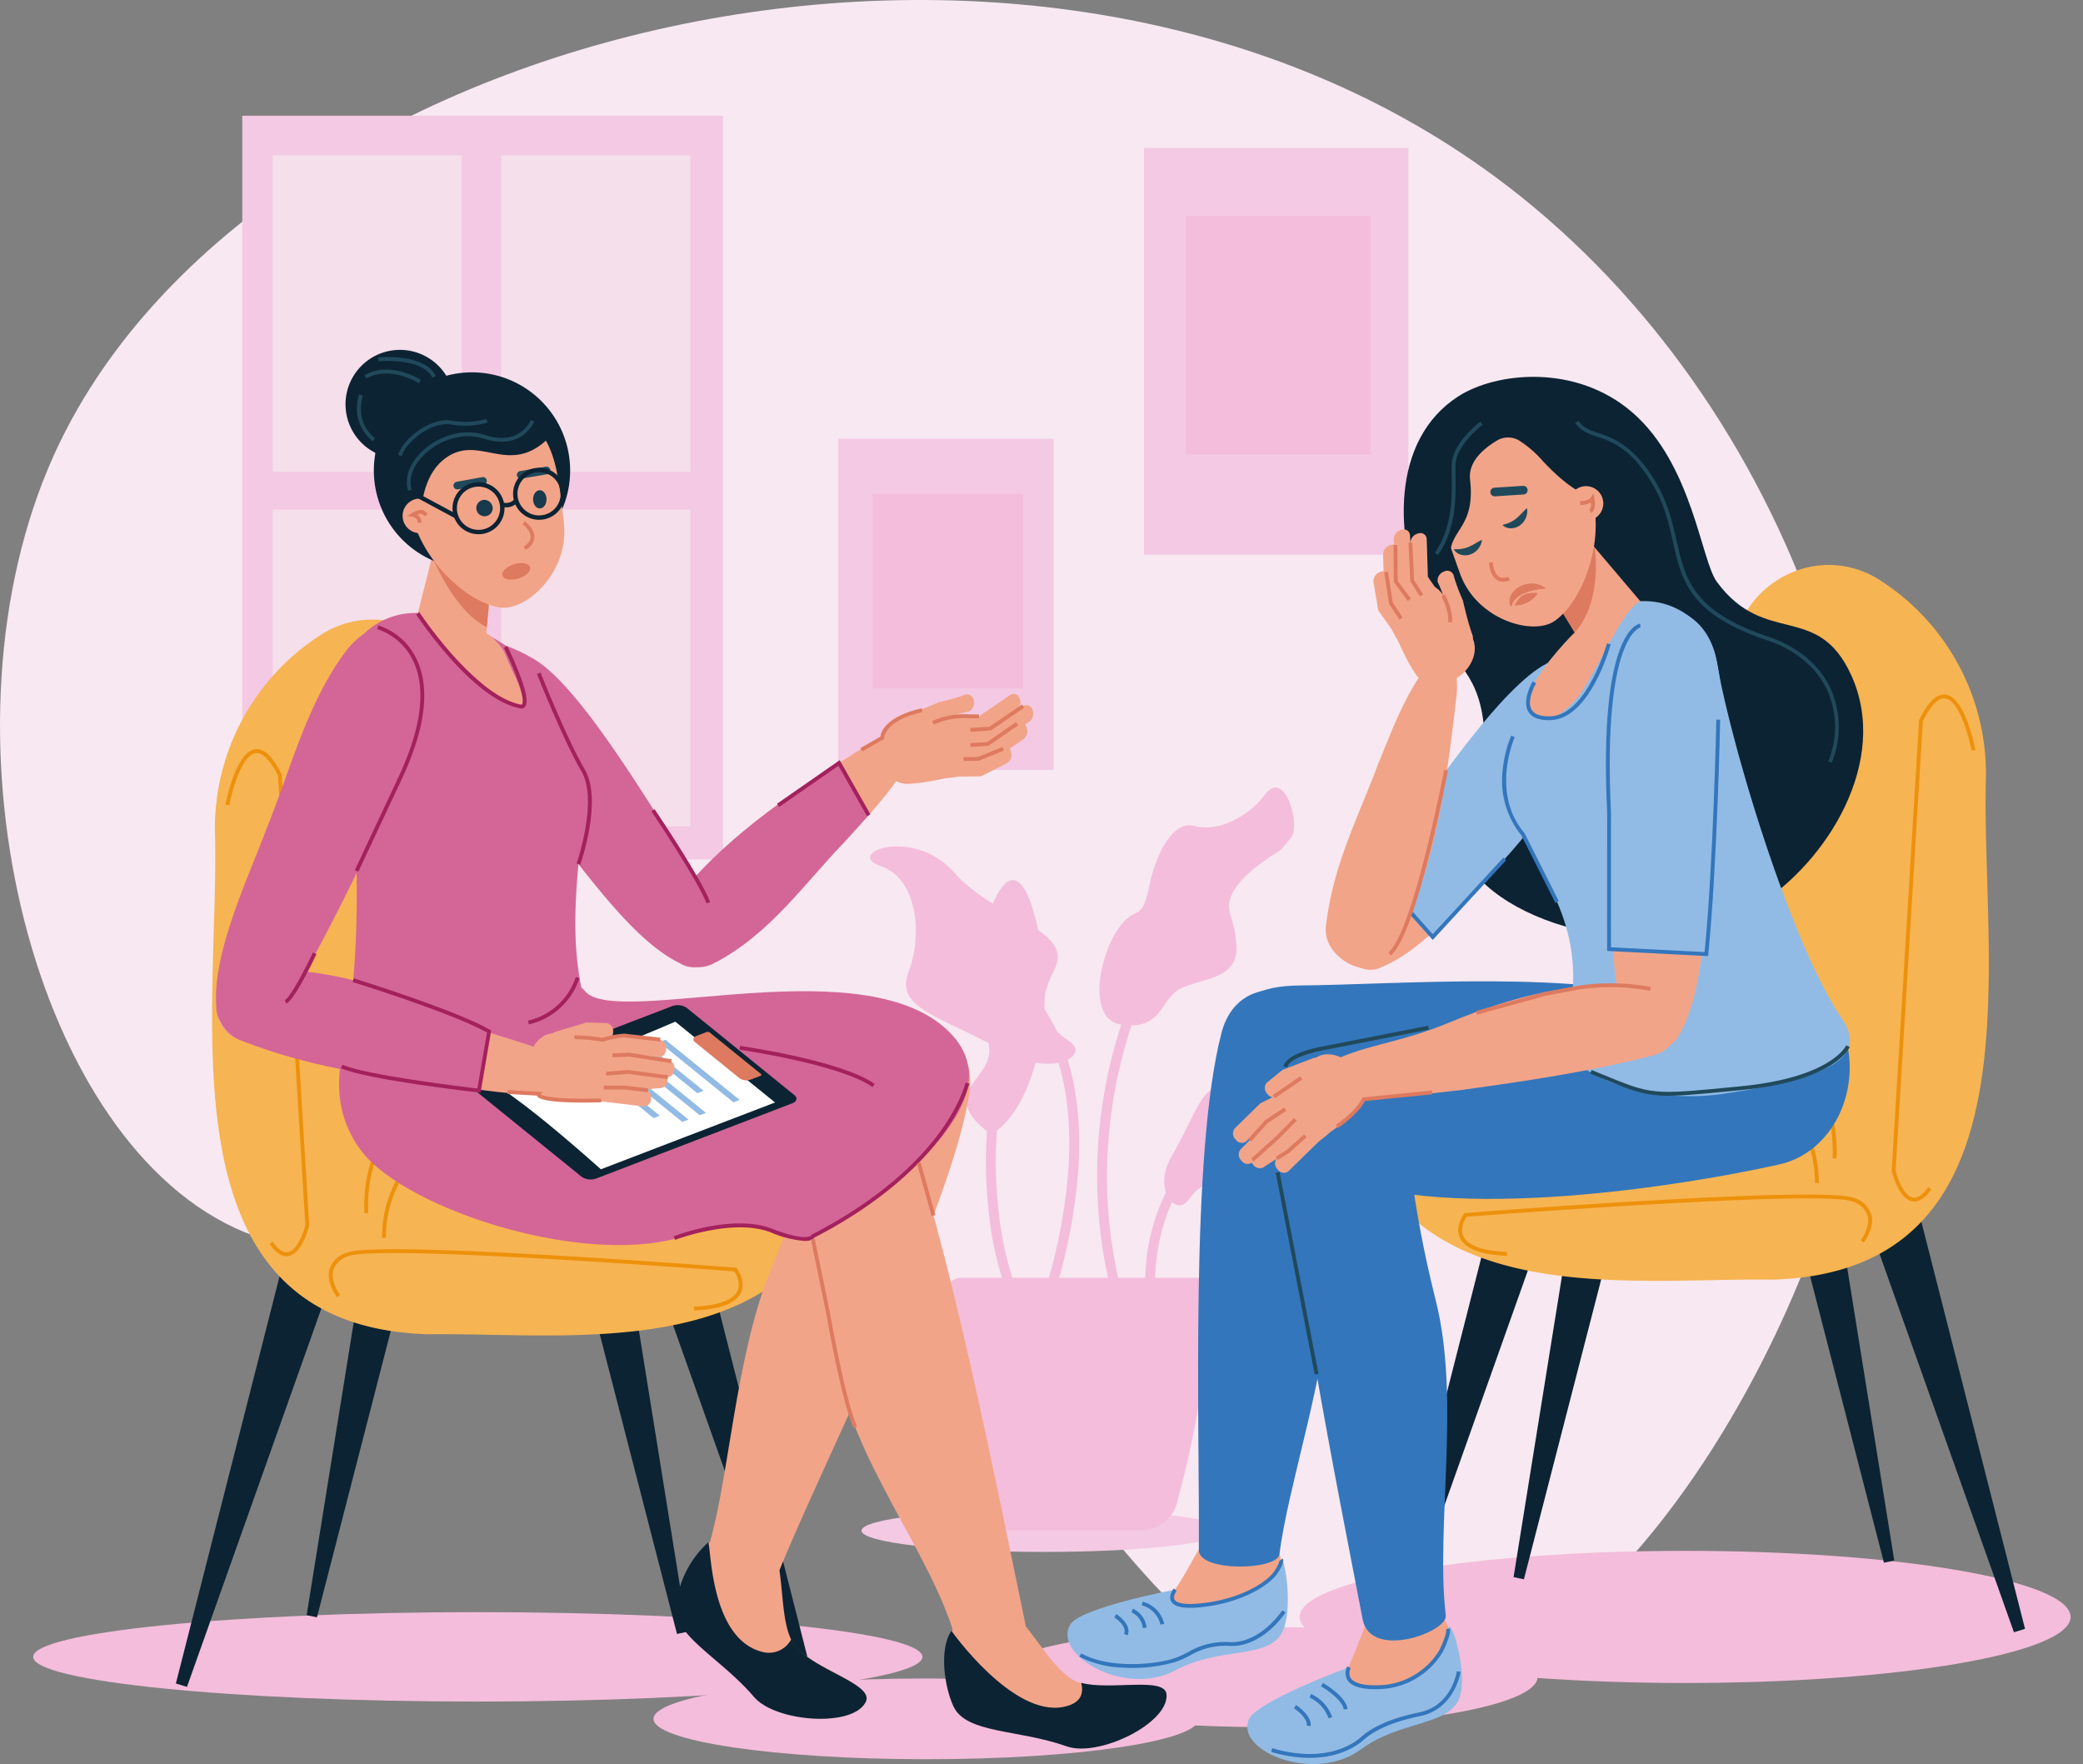 <svg xmlns="http://www.w3.org/2000/svg" xmlns:xlink="http://www.w3.org/1999/xlink" width="392.639" height="332.497" viewBox="0 0 392.639 332.497">
  <rect x="0" y="0" width="392.639" height="332.497" fill="#808080" stroke="none"/>
  <defs>
    <clipPath id="clip-path">
      <rect id="Rectángulo_216989" data-name="Rectángulo 216989" width="392.639" height="332.496" fill="none"/>
    </clipPath>
  </defs>
  <g id="Grupo_174355" data-name="Grupo 174355" transform="translate(0 0.003)">
    <g id="Grupo_174354" data-name="Grupo 174354" transform="translate(0 -0.003)" clip-path="url(#clip-path)">
      <path id="Trazado_239487" data-name="Trazado 239487" d="M347.6,216.259c-11.385,44.824-47.787,104.521-89.423,104.43-50.041-.108-63.66-86.48-134.193-95.756-38.883-5.114-53.53,18.665-79.7,6.512C5.228,213.31-12.792,136.839,10.082,85.951,46.123,5.77,193.176-32,281.741,33.252c53.973,39.766,83.022,115.435,65.86,183.007" transform="translate(0 0.003)" fill="#f7e8f1"/>
      <rect id="Rectángulo_216976" data-name="Rectángulo 216976" width="90.604" height="140.165" transform="translate(45.668 21.815)" fill="#f4c9e3"/>
      <rect id="Rectángulo_216977" data-name="Rectángulo 216977" width="35.635" height="59.666" transform="translate(51.398 29.274)" fill="#f4dfea"/>
      <rect id="Rectángulo_216978" data-name="Rectángulo 216978" width="35.635" height="59.666" transform="translate(94.488 29.274)" fill="#f4dfea"/>
      <rect id="Rectángulo_216979" data-name="Rectángulo 216979" width="35.635" height="59.666" transform="translate(51.398 96.068)" fill="#f4dfea"/>
      <rect id="Rectángulo_216980" data-name="Rectángulo 216980" width="35.635" height="59.666" transform="translate(94.488 96.068)" fill="#f4dfea"/>
      <rect id="Rectángulo_216981" data-name="Rectángulo 216981" width="40.59" height="62.424" transform="translate(158.017 82.704)" fill="#f4c9e3"/>
      <rect id="Rectángulo_216982" data-name="Rectángulo 216982" width="28.384" height="36.621" transform="translate(164.467 93.124)" fill="#f4bddb"/>
      <rect id="Rectángulo_216983" data-name="Rectángulo 216983" width="49.841" height="76.651" transform="translate(215.64 27.887)" fill="#f4c9e3"/>
      <rect id="Rectángulo_216984" data-name="Rectángulo 216984" width="34.852" height="44.967" transform="translate(223.562 40.682)" fill="#f4bddb"/>
      <path id="Trazado_239488" data-name="Trazado 239488" d="M1101.952,1814.005c0,2.214-15.4,4.008-34.407,4.008s-34.407-1.795-34.407-4.008,15.4-4.008,34.407-4.008,34.407,1.795,34.407,4.008" transform="translate(-870.748 -1525.498)" fill="#f4c9e3"/>
      <path id="Trazado_239489" data-name="Trazado 239489" d="M1171.559,1579.875h-24.315a7.12,7.12,0,0,1-7.055-6.156c-3.758-9.876-4.974-23.407-5.239-38.3a2.764,2.764,0,0,1,2.738-3.138h44.285a2.764,2.764,0,0,1,2.73,3.2,179.822,179.822,0,0,1-6.113,38.4,7.121,7.121,0,0,1-7.032,6" transform="translate(-956.535 -1291.432)" fill="#f4bddb"/>
      <path id="Trazado_239490" data-name="Trazado 239490" d="M1374.279,1393.29a54.025,54.025,0,0,1-1.137-16.911,37.159,37.159,0,0,1,4.078-14.246,28.631,28.631,0,0,1,12.14-11.918l.865,1.647c-9,4.723-14.121,13.012-15.226,24.638a53.175,53.175,0,0,0,1.08,16.323Z" transform="translate(-1157.124 -1137.986)" fill="#f4bddb"/>
      <path id="Trazado_239491" data-name="Trazado 239491" d="M1183.194,1209.237l-1.733-.675a102.8,102.8,0,0,0,5.816-27.2c1.218-19.209-4.684-32.45-17.543-39.354l.88-1.639a33.138,33.138,0,0,1,15.778,18.3c2.375,6.449,3.3,14.138,2.739,22.855a104.807,104.807,0,0,1-5.937,27.717" transform="translate(-985.872 -961.121)" fill="#f4bddb"/>
      <path id="Trazado_239492" data-name="Trazado 239492" d="M1322.011,1140.6c-.209-.427-5.123-10.641-6.138-26.767a91.948,91.948,0,0,1,2.646-28.3,104.92,104.92,0,0,1,15.561-33.734l1.533,1.054c-16.418,23.875-18.79,46.228-17.889,60.776.978,15.782,5.909,26.053,5.958,26.155Z" transform="translate(-1108.891 -886.472)" fill="#f4bddb"/>
      <path id="Trazado_239493" data-name="Trazado 239493" d="M1185.773,1289.441a63.044,63.044,0,0,1-2.889-13.628,84.385,84.385,0,0,1,2.869-33.058l1.784.525a82.509,82.509,0,0,0-2.8,32.322,62.311,62.311,0,0,0,2.785,13.192Z" transform="translate(-996.516 -1047.416)" fill="#f4bddb"/>
      <path id="Trazado_239494" data-name="Trazado 239494" d="M1322.48,988.958c-5.885-.923-4.415-11.583-.878-17.345s4.754-1.313,6.2-8.36,4.724-12.816,8.645-11.7,9.762-1.234,13.369-6.041,6.759,5.961,4.766,8.3l-1.993,2.336s-6.637,3.8-8.8,7.643.354,4.547.542,10.7-7.158,5.781-10.78,7.827-3.286,7.865-11.067,6.645" transform="translate(-1111.26 -795.861)" fill="#f4bddb"/>
      <path id="Trazado_239495" data-name="Trazado 239495" d="M1397.678,1282.936c1.674-2.824,2.833-5.372,3.88-7.461,2.115-4.22,3.772-6.572,8.286-5.567,6.749,1.5,16.6.309,18.125-4.64s7.665,3.915.188,9.675-7.667,16.2-15.124,13.92-10.1-.563-12.348,2.543-6.867-1.956-3.007-8.469" transform="translate(-1176.736 -1065.17)" fill="#f4bddb"/>
      <path id="Trazado_239496" data-name="Trazado 239496" d="M1068.433,1053.557c-3.934-2.209-7.509-3.83-10.434-5.261-5.906-2.891-9.163-5.01-7.373-9.648,2.676-6.934,1.71-17.571-5.29-19.951s6.215-7.538,13.928,1.281,22.715,10.619,18.865,18.185-1.581,10.633,2.714,13.5-3.337,6.99-12.409,1.9" transform="translate(-879.359 -855.477)" fill="#f4bddb"/>
      <path id="Trazado_239497" data-name="Trazado 239497" d="M1163.642,1103.262c8.466-4.919,13.1-25.325,7.717-42.6s-12.991,12.68-9.693,20.847.726,8.424-2.087,13.063,4.063,8.689,4.063,8.689" transform="translate(-976.744 -889.495)" fill="#f4bddb"/>
      <path id="Trazado_239498" data-name="Trazado 239498" d="M207.41,1941.632c0,4.654-37.522,8.426-83.808,8.426s-83.808-3.773-83.808-8.426,37.522-8.426,83.808-8.426,83.808,3.773,83.808,8.426" transform="translate(-33.538 -1629.341)" fill="#f4bddb"/>
      <path id="Trazado_239499" data-name="Trazado 239499" d="M1703.888,1872.156c0,6.878-32.531,12.453-72.661,12.453s-72.661-5.575-72.661-12.453,32.531-12.453,72.661-12.453,72.661,5.576,72.661,12.453" transform="translate(-1313.588 -1567.391)" fill="#f4bddb"/>
      <path id="Trazado_239500" data-name="Trazado 239500" d="M886.535,2020.364c0,4.2-23.011,7.611-51.4,7.611s-51.4-3.407-51.4-7.611,23.011-7.611,51.4-7.611,51.4,3.407,51.4,7.611" transform="translate(-660.552 -1696.385)" fill="#f4bddb"/>
      <path id="Trazado_239501" data-name="Trazado 239501" d="M1292.67,1960.557c0,5.2-23.011,9.423-51.4,9.423s-51.4-4.219-51.4-9.423,23.011-9.423,51.4-9.423,51.4,4.219,51.4,9.423" transform="translate(-1002.85 -1644.451)" fill="#f4bddb"/>
      <path id="Trazado_239502" data-name="Trazado 239502" d="M240.318,1518.471l-27.313,76.9-2.094-.637,20.139-79.08Z" transform="translate(-177.76 -1277.419)" fill="#0c2333"/>
      <path id="Trazado_239503" data-name="Trazado 239503" d="M386.352,1518.727l-16.678,64.711-1.948-.407,10.607-65.978Z" transform="translate(-309.926 -1278.599)" fill="#0c2333"/>
      <path id="Trazado_239504" data-name="Trazado 239504" d="M803.265,1534.128l20.139,79.081-2.094.637L794,1536.947Z" transform="translate(-669.196 -1292.99)" fill="#0c2333"/>
      <path id="Trazado_239505" data-name="Trazado 239505" d="M713.788,1536.977l10.607,65.978-1.948.407-16.678-64.711Z" transform="translate(-594.835 -1295.392)" fill="#0c2333"/>
      <path id="Trazado_239506" data-name="Trazado 239506" d="M359.351,837.835H317.162a14.537,14.537,0,0,1-14.43-14.643V761.431c0-14.457-15.657-23.284-27.754-15.647A43.331,43.331,0,0,0,254.9,782.451c1.1,34.7-11.108,93.616,40.13,95.233,23.776-.356,59.089,4.713,74.366-19.085,6.449-8.469.5-20.763-10.048-20.763" transform="translate(-214.391 -626.191)" fill="#f7b452"/>
      <path id="Trazado_239507" data-name="Trazado 239507" d="M436.826,1345.209a27.85,27.85,0,0,1,.9-8.652c1.628-6.031,5.229-10.107,10.415-11.787l.223.689c-5.006,1.622-8.348,5.412-9.934,11.266a27.657,27.657,0,0,0-.883,8.424Z" transform="translate(-368.127 -1116.54)" fill="#ed910c"/>
      <path id="Trazado_239508" data-name="Trazado 239508" d="M458.181,1355.627a22.157,22.157,0,0,1,1.779-9c1.856-4.549,6.054-10.846,15.508-15.014l.292.663c-9.233,4.07-13.324,10.2-15.13,14.624a21.8,21.8,0,0,0-1.727,8.679Z" transform="translate(-386.153 -1122.308)" fill="#ed910c"/>
      <path id="Trazado_239509" data-name="Trazado 239509" d="M281.924,993.919c-1.055,0-2.133-.774-3.211-2.307l.593-.417c1.037,1.474,2.007,2.139,2.884,1.974,1.708-.32,2.925-3.724,3.271-5.08l-5.155-84.753c-1.489-2.954-2.948-4.421-4.221-4.244-2.612.364-4.472,7.235-4.968,9.852l-.712-.135c.077-.405,1.923-9.926,5.58-10.435,1.668-.231,3.3,1.307,5,4.7l.033.066,0,.074,5.167,84.938-.013.054c-.052.212-1.312,5.2-3.854,5.671a2.156,2.156,0,0,1-.4.037" transform="translate(-227.901 -757.147)" fill="#ed910c"/>
      <path id="Trazado_239510" data-name="Trazado 239510" d="M463.18,1509.533l-.029-.724c4.543-.181,7.38-1.193,8.2-2.928.723-1.521-.265-3.226-.578-3.7-3.784-.29-66.917-5.087-72.7-2.89a4.261,4.261,0,0,0-2.892,2.645c-.615,2.184,1.263,4.644,1.282,4.669l-.573.443c-.087-.112-2.119-2.778-1.406-5.309a4.933,4.933,0,0,1,3.332-3.126c6.081-2.312,70.448,2.646,73.185,2.858l.163.013.1.131c.073.1,1.776,2.409.743,4.582-.961,2.021-3.932,3.146-8.831,3.34" transform="translate(-332.355 -1262.538)" fill="#ed910c"/>
      <path id="Trazado_239511" data-name="Trazado 239511" d="M2250.653,1450.135l20.139,79.08-2.094.637-27.313-76.9Z" transform="translate(-1889.08 -1222.199)" fill="#0c2333"/>
      <path id="Trazado_239512" data-name="Trazado 239512" d="M2161.176,1451.536l10.608,65.978-1.948.407-16.678-64.711Z" transform="translate(-1814.72 -1223.38)" fill="#0c2333"/>
      <path id="Trazado_239513" data-name="Trazado 239513" d="M1687.706,1471.43l-27.312,76.9-2.094-.637,20.139-79.08Z" transform="translate(-1397.645 -1237.772)" fill="#0c2333"/>
      <path id="Trazado_239514" data-name="Trazado 239514" d="M1833.74,1473.134l-16.678,64.711-1.948-.407,10.607-65.978Z" transform="translate(-1529.811 -1240.173)" fill="#0c2333"/>
      <path id="Trazado_239515" data-name="Trazado 239515" d="M1648.926,772.318h42.189a14.537,14.537,0,0,0,14.43-14.643V695.914c0-14.457,15.657-23.284,27.754-15.647a43.331,43.331,0,0,1,20.075,36.667c-1.1,34.7,11.109,93.616-40.129,95.233-23.776-.356-59.089,4.713-74.366-19.085-6.449-8.469-.5-20.763,10.048-20.763" transform="translate(-1379.023 -570.972)" fill="#f7b452"/>
      <path id="Trazado_239516" data-name="Trazado 239516" d="M2140.45,1279.692l-.723-.059a27.661,27.661,0,0,0-.883-8.424c-1.586-5.854-4.927-9.645-9.933-11.266l.223-.69c5.186,1.68,8.787,5.755,10.415,11.787a27.859,27.859,0,0,1,.9,8.652" transform="translate(-1794.285 -1061.321)" fill="#ed910c"/>
      <path id="Trazado_239517" data-name="Trazado 239517" d="M2086.873,1290.111l-.724-.047a21.876,21.876,0,0,0-1.74-8.712c-1.809-4.414-5.9-10.529-15.116-14.591l.292-.663c9.455,4.167,13.652,10.465,15.509,15.014a22.163,22.163,0,0,1,1.78,9" transform="translate(-1744.037 -1067.089)" fill="#ed910c"/>
      <path id="Trazado_239518" data-name="Trazado 239518" d="M2272.81,928.4a2.159,2.159,0,0,1-.4-.037c-2.542-.476-3.8-5.46-3.854-5.671l-.013-.054,5.171-85.012.033-.066c1.7-3.4,3.335-4.936,5-4.7,3.657.509,5.5,10.03,5.581,10.435l-.712.135c-.5-2.617-2.357-9.489-4.968-9.852-1.276-.177-2.733,1.29-4.221,4.244l-5.156,84.753c.346,1.356,1.563,4.76,3.271,5.08.877.162,1.847-.5,2.884-1.974l.593.417c-1.078,1.533-2.156,2.307-3.211,2.307" transform="translate(-1911.969 -701.927)" fill="#ed910c"/>
      <path id="Trazado_239519" data-name="Trazado 239519" d="M1757.939,1444.015c-4.9-.2-7.869-1.319-8.831-3.341-1.033-2.173.669-4.484.743-4.581l.1-.131.164-.013c2.737-.212,67.1-5.17,73.184-2.858a4.933,4.933,0,0,1,3.332,3.126c.713,2.531-1.32,5.2-1.407,5.309l-.574-.443c.02-.025,1.9-2.494,1.282-4.672a4.263,4.263,0,0,0-2.892-2.642c-5.781-2.2-68.908,2.6-72.7,2.89-.313.479-1.3,2.192-.577,3.708.827,1.733,3.664,2.744,8.2,2.924Z" transform="translate(-1473.901 -1207.318)" fill="#ed910c"/>
      <path id="Trazado_239520" data-name="Trazado 239520" d="M1537.816,1924.976c-1.1,5.393-10.544,6.911-18.4,12.145-5.1,3.4-19.244.476-20.073-4.824-.509-3.264,9.886-3.148,14.676-5.857a6.43,6.43,0,0,0,1.69-1.439,14.411,14.411,0,0,0,1.848-2.885c2.243-4.426,3.682-10.613,6.514-13.187,3.986-3.618,8.744-1.466,11.59,3.193a16.642,16.642,0,0,1,1.528,3.267,18.389,18.389,0,0,1,.626,9.587" transform="translate(-1263.659 -1607.348)" fill="#f2a488"/>
      <path id="Trazado_239521" data-name="Trazado 239521" d="M1535.571,1964.472c-2.321,4.832-11.065,3.854-18.469,9.3-8.676,6.385-23.682.269-21.019-5.754,1.469-3.324,18.891-9.831,18.856-9.773-3.206,5.308,16.683,6.685,18.7-7.245.4-2.762,4.1,8.969,1.936,13.469" transform="translate(-1260.663 -1643.99)" fill="#91bbe5"/>
      <path id="Trazado_239522" data-name="Trazado 239522" d="M1324.6,1839.77c-1.85,5.184-11.415,5.352-19.931,9.423-5.527,2.643-19.118-2.248-19.19-7.611-.042-3.3,10.232-1.72,15.356-3.725a6.429,6.429,0,0,0,1.877-1.185,14.419,14.419,0,0,0,2.237-2.6c2.845-4.064,5.144-9.985,8.311-12.134,4.457-3.019,8.863-.216,11.023,4.8a16.661,16.661,0,0,1,1.051,3.45,18.387,18.387,0,0,1-.735,9.579" transform="translate(-1083.423 -1534.516)" fill="#f2a488"/>
      <path id="Trazado_239523" data-name="Trazado 239523" d="M1687.311,495.627c-5.705-13.429-6.388-31.9,6.433-40.107,7.034-4.505,22.046-6.2,32.751,3.055,11.327,9.8,12.94,27.874,15.936,31.941,9.069,12.31,18.979,3.69,25.32,17.569,7.387,16.165-4.582,35.3-17.725,43.457-20.987,13.033-51.785,2.328-55.754-10.607-2.43-7.919,6.286-13.114,3.876-25.817-1.719-9.063-6.86-10.126-10.838-19.489" transform="translate(-1418.807 -380.846)" fill="#0c2333"/>
      <path id="Trazado_239524" data-name="Trazado 239524" d="M1861.906,645.817l-9.658,10.284-2.614-4.29-7.24-11.881,7.725-8,3.276,3.859Z" transform="translate(-1552.804 -532.604)" fill="#f2a488"/>
      <path id="Trazado_239525" data-name="Trazado 239525" d="M1849.635,651.811l-7.24-11.881,7.725-8,3.276,3.859s1.612,10.1-3.761,16.018" transform="translate(-1552.804 -532.604)" fill="#dd7a5f"/>
      <path id="Trazado_239526" data-name="Trazado 239526" d="M1748,546.416c-4.136,2.761-14.646-.322-17.743-8.973-.45-1.255-.889-2.467-1.3-3.639-3.256-9.251-4.8-16,4.215-22.016,7.667-5.12,14.755-1.607,19.9,6.344a16.983,16.983,0,0,1,2.354,5.923c1.772,8.852-2.582,19.13-7.419,22.36" transform="translate(-1455.043 -429.321)" fill="#f2a488"/>
      <path id="Trazado_239527" data-name="Trazado 239527" d="M1752.328,520.905c-1.015-1.768-3.511-.759-10.23-7.906a20.613,20.613,0,0,0-4.594-3.965,4.112,4.112,0,0,0-4.147.108c-2.37,1.456-5.4,3.88-5,7.362,1.052,9.181-3.964,9.278-3.773,14.621-3.413-9.7-5.031-16.773,4.42-23.082,8.039-5.368,15.47-1.685,20.859,6.652a17.8,17.8,0,0,1,2.469,6.209" transform="translate(-1451.255 -426.067)" fill="#0c2333"/>
      <path id="Trazado_239528" data-name="Trazado 239528" d="M1881.585,587.674a3.257,3.257,0,1,0,1.488-4.36,3.258,3.258,0,0,0-1.488,4.36" transform="translate(-1585.552 -491.346)" fill="#f2a488"/>
      <path id="Trazado_239529" data-name="Trazado 239529" d="M1680.379,709.66a30.024,30.024,0,0,0-1.945-3.121q-.527-.753-1.084-1.488c-.366-.493-.762-.966-1.115-1.468a14.6,14.6,0,0,0-2.2-2.954,6.907,6.907,0,0,0-1.73-1.067,3.529,3.529,0,0,0-1.505-.117,8.771,8.771,0,0,0-1.131.188,13.482,13.482,0,0,0-1.507.433,3.6,3.6,0,0,0-1.417.922,14.342,14.342,0,0,0-1.031,1.22,9.4,9.4,0,0,0-.655.975,3.88,3.88,0,0,0-.555,1.458,7.481,7.481,0,0,0,.172,2.082,14.91,14.91,0,0,0,1.6,3.344c.281.548.519,1.124.787,1.681s.536,1.114.819,1.661a30.111,30.111,0,0,0,1.86,3.177c1.58,2.292,5.187,2.508,8.056.482,2.694-1.9,3.768-5.125,2.582-7.406" transform="translate(-1402.863 -589.483)" fill="#f2a488"/>
      <path id="Trazado_239530" data-name="Trazado 239530" d="M1730.45,696.557c-.188-.5-.347-1.018-.509-1.532s-.307-1.032-.446-1.552-.272-1.043-.408-1.564l-.373-1.576-.048-.2-.008-.019-.493-1.158c-.153-.391-.317-.777-.459-1.175s-.287-.792-.422-1.192-.259-.806-.362-1.222a1.276,1.276,0,0,0-1.831-.7,1.775,1.775,0,0,0-1.183,1.911,1.148,1.148,0,0,0,.081.222c.186.375.345.764.506,1.152s.306.783.446,1.181.273.8.409,1.2l.375,1.216-.056-.221.107,1.662c.024.558.06,1.112.072,1.673s.028,1.122.034,1.685,0,1.131-.029,1.706a1.77,1.77,0,0,0,2.247,1.779,2.944,2.944,0,0,0,2.455-2.549,1.846,1.846,0,0,0-.106-.718" transform="translate(-1452.912 -576.932)" fill="#f2a488"/>
      <path id="Trazado_239531" data-name="Trazado 239531" d="M1695.3,654.364a1.5,1.5,0,0,0,2.063.1,1.529,1.529,0,0,0,.611-2.024l-3.305-4.84-.222-7.139a1.179,1.179,0,0,0-1.578-1.038,1.887,1.887,0,0,0-1.492,1.743l.242,7.807,3.659,5.358.021.03" transform="translate(-1425.519 -538.882)" fill="#f2a488"/>
      <path id="Trazado_239532" data-name="Trazado 239532" d="M1671.82,646.027l4.015,5.435a1.692,1.692,0,0,0,2.653-1.953v0l-3.631-4.915-.42-8.6a1.185,1.185,0,0,0-1.6-1.009,1.878,1.878,0,0,0-1.467,1.759Z" transform="translate(-1408.657 -535.13)" fill="#f2a488"/>
      <path id="Trazado_239533" data-name="Trazado 239533" d="M1662.838,668.362a1.486,1.486,0,0,0,2.033.122,1.548,1.548,0,0,0,.657-2.021l-3.582-5.571-.192-6.713a1.179,1.179,0,0,0-1.575-1.041,1.888,1.888,0,0,0-1.5,1.741l.21,7.353,3.907,6.076c.012.019.024.037.037.054" transform="translate(-1397.968 -550.44)" fill="#f2a488"/>
      <path id="Trazado_239534" data-name="Trazado 239534" d="M1651.293,697.369a1.5,1.5,0,0,0,2.082.089,1.517,1.517,0,0,0,.582-2.026l-3.082-4.345-.824-4.906a1.235,1.235,0,0,0-1.744-.823,1.815,1.815,0,0,0-1.294,1.854l.908,5.4,3.362,4.74.01.015" transform="translate(-1388.118 -577.551)" fill="#f2a488"/>
      <path id="Trazado_239535" data-name="Trazado 239535" d="M1651.276,788.532c-8.115,4.185-20.3,21.921-30.106,35.877-2.861,4.536-6.3,8.971-7.185,14.43a4.721,4.721,0,0,0,6.8,5.6c8.779-3.667,17.779-15.336,24.3-22.418,7.476-8.556,9.871-13.6,16.551-22.8,6.3-8.746,4.378-18.284-10.358-10.685" transform="translate(-1360.13 -662.256)" fill="#f2a488"/>
      <path id="Trazado_239536" data-name="Trazado 239536" d="M1659.6,831.646c5.545-5.182,10.767-11.679,14.989-16.311,7.794-9.006,10.293-14.312,17.258-23.995,6.571-9.2,4.571-19.238-10.787-11.236-8.458,4.407-21.167,23.073-31.388,37.76-.326.522-.66,1.043-1,1.565Z" transform="translate(-1389.536 -655.028)" fill="#91bbe5"/>
      <path id="Trazado_239537" data-name="Trazado 239537" d="M1602.059,836.788c8.453-14.96,10.445-31.782,12.433-48.705a18.5,18.5,0,0,0-1.068-8.169c-.877-1.573-3.5,1.619-4.12,2.1-4.451,5.6-6.921,12.458-9.624,19.045-3.74,9.968-8.544,19.119-9.815,30.535-.719,6.461,9.746,11.183,12.2,5.191" transform="translate(-1339.937 -656.961)" fill="#f2a488"/>
      <path id="Trazado_239538" data-name="Trazado 239538" d="M1441.221,1195.351c-5.924,22.732-4.1,73.925-4.271,97.463-.031,4.172,14.824,3.864,15.2.774,1.575-12.881,9.085-34.528,9.829-52.233.767-18.278-.267-29.135,1.054-40.94,1.433-12.8-18.089-19.355-21.814-5.063" transform="translate(-1210.974 -1000.654)" fill="#3376bc"/>
      <path id="Trazado_239539" data-name="Trazado 239539" d="M1552.761,1180.787c-19.05-6.27-52.923-3.449-71.908-3.271-7.7.072-11.834,2.306-14.152,8.172-1.822,4.61,3.207,9.226,7.962,10.095,18.677,3.413,56,10.389,74.728,13.537,19.783,3.326,22.458-22.25,3.371-28.533" transform="translate(-1235.84 -991.769)" fill="#3376bc"/>
      <path id="Trazado_239540" data-name="Trazado 239540" d="M1537.505,1278.377c.6,23.532,10.81,73.762,15.181,96.655,1.478,7.739,16.026,2.4,15.669-.7-1.934-16.749,2.816-40.6-1.846-59.219-5.11-20.409-3.873-25.31-7.811-36.153-4.359-12-21.521-13.419-21.193-.587" transform="translate(-1295.834 -1069.825)" fill="#3376bc"/>
      <path id="Trazado_239541" data-name="Trazado 239541" d="M1636.9,1173.7c-20.688,3.6-62.539,8.349-82.791,14.155-9.632,2.762-2.552,19.772,2.081,22.1,19.08,9.6,62.917,3.472,85-1.437,8.176-1.818,13.61-10.057,13.245-19.157-.33-9.79-8.682-17.2-17.535-15.663" transform="translate(-1305.791 -989.042)" fill="#3376bc"/>
      <path id="Trazado_239542" data-name="Trazado 239542" d="M1850.684,813.643c-16.273,2.437-31.309-4.855-29.942-10.6,5.966-25.073-8.725-31.662-10.4-46.538a32.165,32.165,0,0,1,4.495-20.379c.264-.444.542-.881.829-1.315a40.136,40.136,0,0,1,13.069-12.182,12.173,12.173,0,0,1,1.3-.672,13.108,13.108,0,0,1,5.009-1.133h.011l.143,0a13.861,13.861,0,0,1,14.02,11.507c2.838,16.133,14.036,53.19,23.6,67.2,5.352,7.844-4.178,11.425-22.129,14.114" transform="translate(-1525.613 -607.518)" fill="#91bbe5"/>
      <path id="Trazado_239543" data-name="Trazado 239543" d="M1626.5,1179.748c-13.138-.621-24.962,2.351-36.567,7.19-10.251,4.274-16.365,4.063-23.895,8.174-5.2,3.532-5.277,4.187.807,5.646,8.279,1.133,16.658-.112,24.917-1.02,12.272-1.681,24.587-3.491,36.651-6.6,7.264-1.913,5.475-14.259-1.914-13.387" transform="translate(-1316.66 -994.244)" fill="#f2a488"/>
      <path id="Trazado_239544" data-name="Trazado 239544" d="M1929.715,738.872a435.666,435.666,0,0,0-.231,54.1c.6,5.643.663,11.582,3.512,16.694a5,5,0,0,0,9.319.177c4.87-8.77,4.69-24.431,5.443-34.559.586-12.01,2.935-24.272.531-36.062-2.676-13.119-17.665-11.677-18.574-.354" transform="translate(-1625.591 -615.155)" fill="#f2a488"/>
      <path id="Trazado_239545" data-name="Trazado 239545" d="M1533.93,1265.054a27.188,27.188,0,0,0-2.544,2.384c-.4.422-.8.852-1.187,1.293s-.761.9-1.163,1.321a13.5,13.5,0,0,0-2.348,2.616,6.979,6.979,0,0,0-.691,1.877,3.844,3.844,0,0,0,.145,1.518,9.592,9.592,0,0,0,.363,1.1,14.7,14.7,0,0,0,.651,1.441,3.747,3.747,0,0,0,1.086,1.281,13.914,13.914,0,0,0,1.3.854,8.932,8.932,0,0,0,1.007.514,3.487,3.487,0,0,0,1.434.345,6.413,6.413,0,0,0,1.886-.468,13.219,13.219,0,0,0,2.807-2.075c.457-.359.947-.678,1.414-1.024s.934-.693,1.39-1.053a27.183,27.183,0,0,0,2.61-2.307c1.843-1.9,1.436-5.528-.91-8.1-2.2-2.414-5.347-3.026-7.247-1.518" transform="translate(-1286.116 -1065.52)" fill="#f2a488"/>
      <path id="Trazado_239546" data-name="Trazado 239546" d="M1525.8,1268.506l-5.381,2.063-.3.116-.092.075-2.872,2.334a1.5,1.5,0,0,0,.058,2.061,1.46,1.46,0,0,0,1.977.5l2.872-2.335-.395.191,6.015-.565c1.1-.1,1.669-1.2,1.266-2.457a2.881,2.881,0,0,0-2.724-2.082,1.664,1.664,0,0,0-.423.1" transform="translate(-1278.361 -1069.031)" fill="#f2a488"/>
      <path id="Trazado_239547" data-name="Trazado 239547" d="M1490.877,1308.52a1.408,1.408,0,0,0,.116-1.85,1.63,1.63,0,0,0-1.959-.838l-5.258,2.615-4.846,4.741a1.569,1.569,0,0,0,.2,2.09,1.391,1.391,0,0,0,1.968.356l4.634-4.534,4.992-2.482a.937.937,0,0,0,.157-.1" transform="translate(-1246.203 -1100.489)" fill="#f2a488"/>
      <path id="Trazado_239548" data-name="Trazado 239548" d="M1487.909,1332.926a.95.95,0,0,0,.095-.084l5.256-5.3,4.617-3.278a1.449,1.449,0,0,0,.039-2.034,1.508,1.508,0,0,0-1.978-.6l-4.749,3.372-.057.058-5.313,5.361a1.581,1.581,0,0,0,.219,2.095,1.43,1.43,0,0,0,1.871.415" transform="translate(-1252.017 -1113.736)" fill="#f2a488"/>
      <path id="Trazado_239549" data-name="Trazado 239549" d="M1507.022,1341.849l4.988-4.461a1.535,1.535,0,0,0-.129-2.077,1.424,1.424,0,0,0-1.974-.427l-4.882,4.366-4.578,2.985a1.419,1.419,0,0,0-.1,2.014,1.539,1.539,0,0,0,1.976.662Z" transform="translate(-1264.216 -1124.855)" fill="#f2a488"/>
      <path id="Trazado_239550" data-name="Trazado 239550" d="M1531.483,1353.329a1.021,1.021,0,0,0,.084-.073l7.029-6.869a1.569,1.569,0,0,0-.2-2.091,1.394,1.394,0,0,0-1.969-.357l-7.029,6.869a1.569,1.569,0,0,0,.195,2.09,1.437,1.437,0,0,0,1.885.43" transform="translate(-1288.742 -1132.464)" fill="#f2a488"/>
      <path id="Trazado_239551" data-name="Trazado 239551" d="M1855.059,720.33c-3.09.322-9.158,14.83-12.322,18.453-7.129,8.165-10.714,1.146-7.886-3.15,5.182-7.874,13.121-16.424,20.208-15.3" transform="translate(-1545.63 -607.023)" fill="#f2a488"/>
      <path id="Trazado_239552" data-name="Trazado 239552" d="M1924.094,737.639a404.5,404.5,0,0,0-.019,54.432q.056.462.106.926l18.337.934c.869-6.829.985-14.029,1.408-19.577.587-12.081,3.1-24.407.423-36.279-2.974-13.21-19.312-11.824-20.256-.436" transform="translate(-1620.881 -614.101)" fill="#91bbe5"/>
      <path id="Trazado_239553" data-name="Trazado 239553" d="M1320.341,1884.482c-3.017,4.51-11.638,2.279-19.835,6.68-9.606,5.157-23.3-3.043-19.767-8.7,1.948-3.12,19.788-6.551,19.744-6.5-5.133,6.005,18.452,2.49,19.845-5.256.5-2.78,2.823,9.573.014,13.772" transform="translate(-1078.951 -1576.328)" fill="#91bbe5"/>
      <path id="Trazado_239554" data-name="Trazado 239554" d="M1945.115,810.464l-19.025-.969.009-26.029c-1.652-34.4,5.887-35.634,6.209-35.67l.08.72c-.064.01-7.17,1.505-5.565,34.932l-.008,25.358,17.648.9c1.658-16.6,2.206-43.542,2.211-43.814l.725.014c-.005.274-.562,27.614-2.25,44.216Z" transform="translate(-1623.152 -630.255)" fill="#3376bc"/>
      <path id="Trazado_239555" data-name="Trazado 239555" d="M1811.526,913.585l-6.411-12.722a16.417,16.417,0,0,1-3.508-12.432,22.145,22.145,0,0,1,1.6-6.383l.66.3c-.047.1-4.635,10.451,1.828,18.08l.028.033.019.038,6.43,12.761Z" transform="translate(-1518.34 -743.405)" fill="#3376bc"/>
      <path id="Trazado_239556" data-name="Trazado 239556" d="M1833.921,785.937c-1.66-.084-2.79-.618-3.364-1.591-1.267-2.147.741-5.573.828-5.718l.623.37c-.019.032-1.876,3.2-.826,4.98.521.882,1.715,1.3,3.549,1.24,6.862-.219,10.62-13.619,10.657-13.754l.7.192c-.157.574-3.943,14.051-11.333,14.287q-.436.014-.832-.006" transform="translate(-1542.474 -650.204)" fill="#3376bc"/>
      <path id="Trazado_239557" data-name="Trazado 239557" d="M1694.886,1043.912l-4.339-4.853.54-.483,3.807,4.258,13.3-14.432.533.491Z" transform="translate(-1424.824 -866.755)" fill="#3376bc"/>
      <path id="Trazado_239558" data-name="Trazado 239558" d="M1302.708,1941.83a19.532,19.532,0,0,1-8.321-2.06l.351-.634c5.474,3.032,14.346,2.057,17.663.89a18.592,18.592,0,0,0,2.578-1.179,13.711,13.711,0,0,1,7.928-1.826c5.713.118,9.7-5.938,9.741-6l.608.394c-.171.264-4.252,6.456-10.365,6.33a13.1,13.1,0,0,0-7.577,1.743,19.16,19.16,0,0,1-2.674,1.221,29.123,29.123,0,0,1-9.934,1.12" transform="translate(-1090.933 -1627.5)" fill="#3376bc"/>
      <path id="Trazado_239559" data-name="Trazado 239559" d="M1406.439,1878.168c-1.592-.081-2.565-.483-2.954-1.214-.577-1.085.458-2.357.5-2.411l.559.461c-.008.01-.766.965-.421,1.611.23.431,1.161,1.1,4.816.742,7.685-.75,12.632-4.074,13.945-5.993,1.105-1.615,1.013-2.1,1.013-2.108a.213.213,0,0,0,.04.073l.578-.437c.184.244.294.942-1.032,2.881-1.387,2.027-6.543,5.531-14.473,6.306a17.635,17.635,0,0,1-2.573.089" transform="translate(-1182.737 -1575.136)" fill="#3376bc"/>
      <path id="Trazado_239560" data-name="Trazado 239560" d="M1372.77,1924.951a4.869,4.869,0,0,0-3.516-3.616l.173-.7a5.6,5.6,0,0,1,4.056,4.19Z" transform="translate(-1154.032 -1618.743)" fill="#3376bc"/>
      <path id="Trazado_239561" data-name="Trazado 239561" d="M1359.008,1932.728a3.719,3.719,0,0,0-2.136-2.98l.274-.671a4.446,4.446,0,0,1,2.583,3.574Z" transform="translate(-1143.596 -1625.86)" fill="#3376bc"/>
      <path id="Trazado_239562" data-name="Trazado 239562" d="M1338.775,1939.54l-.669-.278c.636-1.528-1.829-3.1-1.854-3.115l.386-.614c.123.077,3.006,1.92,2.137,4.007" transform="translate(-1126.217 -1631.301)" fill="#3376bc"/>
      <path id="Trazado_239563" data-name="Trazado 239563" d="M1530.587,2020.42a26.809,26.809,0,0,1-6.185-1.1l.2-.7c10.1,2.963,15.391-.873,16.772-2.119,1.562-1.411,4.725-3.357,10.925-4.619,6.084-1.239,7.059-7.5,7.1-7.761l.717.1c-.01.07-1.08,7.027-7.671,8.368-6.039,1.229-9.089,3.1-10.584,4.447-1.132,1.022-4.762,3.707-11.276,3.375" transform="translate(-1284.794 -1689.115)" fill="#3376bc"/>
      <path id="Trazado_239564" data-name="Trazado 239564" d="M1618.332,1964.2c-2.294-.117-3.772-.7-4.4-1.74a2.7,2.7,0,0,1,0-2.541l.636.348a2.006,2.006,0,0,0-.015,1.822c.417.681,1.644,1.478,5.123,1.4a13.745,13.745,0,0,0,11.651-6.683c.9-1.9,1.369-3.35,1.262-3.889l.711-.143c.146.728-.3,2.188-1.317,4.342a14.43,14.43,0,0,1-12.291,7.1q-.721.015-1.36-.017" transform="translate(-1359.974 -1645.838)" fill="#3376bc"/>
      <path id="Trazado_239565" data-name="Trazado 239565" d="M1588.514,2023.149c-.2-1.7-3.15-3.723-4.272-4.357l.357-.631c.177.1,4.356,2.486,4.635,4.9Z" transform="translate(-1335.228 -1700.943)" fill="#3376bc"/>
      <path id="Trazado_239566" data-name="Trazado 239566" d="M1574.032,2035.908a6.8,6.8,0,0,0-3.57-3.9l.28-.668a7.418,7.418,0,0,1,3.985,4.369Z" transform="translate(-1323.613 -1712.047)" fill="#3376bc"/>
      <path id="Trazado_239567" data-name="Trazado 239567" d="M1554.916,2048.551l-.721-.073c.136-1.328-1.708-2.814-2.43-3.274l.39-.612c.121.078,2.969,1.919,2.761,3.959" transform="translate(-1307.856 -1723.219)" fill="#3376bc"/>
      <rect id="Rectángulo_216985" data-name="Rectángulo 216985" width="0.725" height="38.726" transform="translate(240.473 221.046) rotate(-10.936)" fill="#20495b"/>
      <path id="Trazado_239568" data-name="Trazado 239568" d="M1539.972,1237.86l-.715-.119c.4-2.41,6.083-3.562,6.73-3.685l20.528-4.027.14.711-20.53,4.028c-1.621.31-5.884,1.469-6.152,3.092" transform="translate(-1297.314 -1036.691)" fill="#20495b"/>
      <path id="Trazado_239569" data-name="Trazado 239569" d="M1920.3,1263.025c-3.652-.186-6.031-1.162-11.354-3.346-.613-.252-1.267-.52-1.966-.8l.273-.672c.7.285,1.353.553,1.968.805,9.46,3.881,9.46,3.881,24.584,2.418l1.459-.141c17.213-1.66,19.957-7.657,19.982-7.717l.669.278c-.108.263-2.847,6.451-20.582,8.161l-1.458.141c-6.84.661-10.623,1.027-13.575.877" transform="translate(-1607.24 -1056.53)" fill="#20495b"/>
      <path id="Trazado_239570" data-name="Trazado 239570" d="M1770.288,1184.862l-.193-.7,12.9-3.562,6.379-1.2a41.5,41.5,0,0,1,13.657.249l-.144.71a40.706,40.706,0,0,0-13.378-.246l-6.364,1.2Z" transform="translate(-1491.869 -993.614)" fill="#dd7a5f"/>
      <path id="Trazado_239571" data-name="Trazado 239571" d="M1497.336,1334.6l-.539-.485,3.178-3.529.038-.025,3.572-2.363.4.6-3.533,2.338Z" transform="translate(-1261.528 -1119.426)" fill="#dd7a5f"/>
      <path id="Trazado_239572" data-name="Trazado 239572" d="M1500.845,1348.853l-.484-.539,4.73-4.244,3.369-3.4.515.51-3.392,3.426Z" transform="translate(-1264.531 -1129.937)" fill="#dd7a5f"/>
      <path id="Trazado_239573" data-name="Trazado 239573" d="M1530.262,1365.112l-.386-.613,2.118-1.333,3.235-2.894.483.54-3.306,2.95Z" transform="translate(-1289.408 -1146.462)" fill="#dd7a5f"/>
      <rect id="Rectángulo_216986" data-name="Rectángulo 216986" width="6.263" height="0.725" transform="translate(239.901 206.401) rotate(-34.353)" fill="#dd7a5f"/>
      <path id="Trazado_239574" data-name="Trazado 239574" d="M1602.239,1314.732l-.4-.605c.037-.025,3.72-2.474,4.969-5l.089-.18,13.081-1.311.072.721-12.684,1.271c-1.408,2.632-4.973,5-5.127,5.1" transform="translate(-1350.06 -1102.098)" fill="#dd7a5f"/>
      <path id="Trazado_239575" data-name="Trazado 239575" d="M1665.462,958.138l-.47-.552c4.718-4.024,10.456-34.136,10.513-34.439l.712.135c-.236,1.25-5.844,30.668-10.755,34.856" transform="translate(-1403.285 -778.045)" fill="#dd7a5f"/>
      <path id="Trazado_239576" data-name="Trazado 239576" d="M1730.615,717.995l-.719-.089c.253-2.038-1.244-4.849-1.259-4.877l.638-.344c.066.123,1.622,3.042,1.341,5.31" transform="translate(-1456.926 -600.664)" fill="#dd7a5f"/>
      <path id="Trazado_239577" data-name="Trazado 239577" d="M1691.233,660.795l-1.811-2.847-.349-7.271.724-.035.34,7.078,1.708,2.685Z" transform="translate(-1423.581 -548.373)" fill="#dd7a5f"/>
      <path id="Trazado_239578" data-name="Trazado 239578" d="M1673.81,664.078l-2.622-3.538-.07-7.006.725-.007.068,6.771,2.482,3.349Z" transform="translate(-1408.448 -550.804)" fill="#dd7a5f"/>
      <path id="Trazado_239579" data-name="Trazado 239579" d="M1662.847,694.586l-1.94-2.948-.928-5.964.716-.111.9,5.808,1.854,2.817Z" transform="translate(-1399.06 -577.804)" fill="#dd7a5f"/>
      <path id="Trazado_239580" data-name="Trazado 239580" d="M1721.447,530.64l-.6-.406c3.308-4.884,3.219-10.425,3.155-14.471-.012-.722-.022-1.4-.013-2.02.066-4.176,5.194-8.078,5.413-8.242l.435.579c-.051.038-5.063,3.854-5.124,7.674-.009.606,0,1.282.013,2,.066,4.142.157,9.816-3.279,14.889" transform="translate(-1450.361 -426.044)" fill="#20495b"/>
      <path id="Trazado_239581" data-name="Trazado 239581" d="M1937.439,569.013l-.678-.257a16.906,16.906,0,0,0-.23-13.5c-2.017-4.25-6.01-7.554-11.243-9.3-14.7-4.917-16.132-11.229-17.786-18.537-.869-3.842-1.768-7.815-4.616-12.132-3.795-5.753-7.052-6.848-9.669-7.728-1.661-.558-3.095-1.04-4.138-2.589l.6-.4c.906,1.345,2.169,1.77,3.767,2.307,2.579.867,6.111,2.054,10.043,8.015,2.92,4.427,3.875,8.648,4.717,12.371,1.605,7.095,2.991,13.222,17.309,18.01,5.421,1.813,9.565,5.251,11.668,9.681a17.848,17.848,0,0,1,.253,14.067" transform="translate(-1592.152 -425.253)" fill="#20495b"/>
      <path id="Trazado_239582" data-name="Trazado 239582" d="M1788.095,584.6a.815.815,0,0,1-.01-1.628l5.388-.346a.815.815,0,1,1,.1,1.627l-5.388.346a.843.843,0,0,1-.094,0" transform="translate(-1506.387 -491.049)" fill="#20495b"/>
      <path id="Trazado_239583" data-name="Trazado 239583" d="M1801.735,612.535c.294-.073.547-.146.786-.223a6.261,6.261,0,0,0,.657-.262,5.671,5.671,0,0,0,1.07-.655q.118-.1.245-.2c.083-.067.155-.151.239-.222.041-.037.083-.073.127-.109s.078-.083.118-.124c.079-.084.165-.164.253-.246.166-.173.332-.359.529-.54a4.777,4.777,0,0,1,.613-.58,3.7,3.7,0,0,1,.036.875,4.564,4.564,0,0,1-.206.842c-.058.134-.119.269-.187.4-.035.065-.065.134-.107.2s-.087.123-.133.184a3.833,3.833,0,0,1-.289.355q-.169.16-.348.312a2.96,2.96,0,0,1-1.75.627,2.218,2.218,0,0,1-1.653-.632" transform="translate(-1518.536 -513.593)" fill="#20495b"/>
      <path id="Trazado_239584" data-name="Trazado 239584" d="M1743.353,649.144c.3.011.566.01.817,0a6.266,6.266,0,0,0,.7-.07,5.675,5.675,0,0,0,1.209-.334q.142-.068.29-.125c.1-.041.191-.1.291-.147.05-.024.1-.048.152-.07s.1-.058.148-.086c.1-.059.2-.112.311-.166.208-.121.418-.254.657-.373a4.748,4.748,0,0,1,.749-.389,3.719,3.719,0,0,1-.207.851,4.608,4.608,0,0,1-.43.752c-.093.112-.189.225-.291.334-.052.053-.1.11-.157.159s-.118.094-.178.14a3.725,3.725,0,0,1-.375.262q-.207.107-.42.2a2.961,2.961,0,0,1-1.855.12,2.217,2.217,0,0,1-1.414-1.063" transform="translate(-1469.33 -545.628)" fill="#20495b"/>
      <path id="Trazado_239585" data-name="Trazado 239585" d="M1788.18,677.941a2.112,2.112,0,0,1-1.064-.342c-1.362-.888-1.463-3.179-1.467-3.275l.724-.028c0,.02.092,2.015,1.14,2.7a1.886,1.886,0,0,0,1.773.012l.267.674a3.293,3.293,0,0,1-1.373.262" transform="translate(-1504.978 -568.309)" fill="#dd7a5f"/>
      <path id="Trazado_239586" data-name="Trazado 239586" d="M1810.383,704.04a1.839,1.839,0,0,1-.224-1.275,2.9,2.9,0,0,1,.174-.631c.041-.1.091-.195.14-.293l.077-.146c.027-.045.059-.087.09-.131a3.023,3.023,0,0,1,.4-.494c.073-.074.146-.15.225-.218l.117-.105.121-.091c.163-.119.335-.228.506-.336q.264-.127.532-.247a5.529,5.529,0,0,1,1.1-.3c.185-.017.368-.038.554-.04a3.081,3.081,0,0,1,.552.012,5.057,5.057,0,0,1,1.088.231,4.25,4.25,0,0,1,1.051.55l.008.153-.969.118c-.323.038-.64.107-.959.159s-.629.147-.943.218c-.155.044-.306.1-.459.148a3.729,3.729,0,0,0-.451.166l-.442.186-.42.227a4.827,4.827,0,0,0-.767.558l-.09.077-.08.086-.161.173c-.054.057-.1.125-.144.187a1.547,1.547,0,0,0-.132.195,2.181,2.181,0,0,0-.341.864Z" transform="translate(-1525.613 -589.744)" fill="#dd7a5f"/>
      <path id="Trazado_239587" data-name="Trazado 239587" d="M1816.721,713.125a6.679,6.679,0,0,1,.9-1.253,2.562,2.562,0,0,1,1.726-.883,14.283,14.283,0,0,1,1.509-.08l.134.09a4.155,4.155,0,0,1-.795.978,4.791,4.791,0,0,1-1.043.716,5.924,5.924,0,0,1-1.182.438c-.2.047-.41.089-.618.117a5.223,5.223,0,0,1-.629.039Z" transform="translate(-1531.166 -599.166)" fill="#dd7a5f"/>
      <path id="Trazado_239588" data-name="Trazado 239588" d="M1897.015,595.431l-.335-.643c.295-.154.37-.771.336-1.363a4.569,4.569,0,0,1-2.047.493l-.006-.725c.413,0,1.669-.14,2.016-.7l.479-.768.184.886c.048.23.435,2.262-.628,2.815" transform="translate(-1597.11 -498.72)" fill="#dd7a5f"/>
      <path id="Trazado_239589" data-name="Trazado 239589" d="M511.919,643.1l-1.27,13.969-.446,4.891L497,656.985l4.458-17.659,3.37,1.216Z" transform="translate(-418.882 -538.835)" fill="#f2a488"/>
      <path id="Trazado_239590" data-name="Trazado 239590" d="M531.721,649.617l-1.27,13.969c-.248-.141-.509-.292-.787-.451C524.33,660.067,520.5,651.1,520.5,651.1l4.135-4.039Z" transform="translate(-438.684 -545.355)" fill="#dd7a5f"/>
      <path id="Trazado_239591" data-name="Trazado 239591" d="M565.724,772.8c7.891,4.592,19.162,22.925,28.241,37.362,2.626,4.676,5.834,9.28,6.442,14.777a4.721,4.721,0,0,1-7.078,5.242c-8.581-4.109-16.976-16.221-23.123-23.625-7.031-8.926-9.167-14.083-15.37-23.612-5.849-9.055-3.442-18.483,10.888-10.144" transform="translate(-465.13 -648.606)" fill="#d36697"/>
      <path id="Trazado_239592" data-name="Trazado 239592" d="M793.95,908.4c9.85-14.079,24.167-23.133,38.578-32.227a18.494,18.494,0,0,1,7.831-2.56c1.8.113.048,3.855-.12,4.624-3.133,6.431-8.253,11.618-13.031,16.9-7.38,7.675-13.563,15.956-23.314,22.027-5.519,3.436-14.293-3.969-9.944-8.763" transform="translate(-668.169 -736.298)" fill="#f2a488"/>
      <path id="Trazado_239593" data-name="Trazado 239593" d="M1059.878,857.29a30.012,30.012,0,0,1,3.667-.281c.613-.014,1.227-.019,1.841-.008s1.23.042,1.843.029a14.617,14.617,0,0,1,3.684.024,6.91,6.91,0,0,1,1.885.762,3.525,3.525,0,0,1,.986,1.144,8.7,8.7,0,0,1,.519,1.023,13.482,13.482,0,0,1,.544,1.47,3.6,3.6,0,0,1,.1,1.688,14.285,14.285,0,0,1-.372,1.553,9.425,9.425,0,0,1-.4,1.106,3.886,3.886,0,0,1-.846,1.31,7.492,7.492,0,0,1-1.779,1.094,14.888,14.888,0,0,1-3.644.689c-.608.1-1.213.248-1.821.362s-1.215.228-1.823.324a30.116,30.116,0,0,1-3.661.383c-2.783.084-5.093-2.694-5.16-6.205-.063-3.3,1.9-6.072,4.438-6.467" transform="translate(-889.543 -722.221)" fill="#f2a488"/>
      <path id="Trazado_239594" data-name="Trazado 239594" d="M1078.076,836.378c.518-.148,1.026-.323,1.535-.5s1.013-.364,1.515-.56,1-.4,1.5-.6l1.49-.633.192-.081.02,0,1.225-.289c.406-.109.815-.205,1.218-.326s.809-.238,1.211-.366.8-.269,1.2-.432a1.276,1.276,0,0,1,1.653,1.058,1.775,1.775,0,0,1-.839,2.085,1.162,1.162,0,0,1-.227.066c-.413.072-.82.174-1.227.274s-.812.217-1.216.34-.806.254-1.208.381l-1.2.418.211-.086-1.4.9c-.464.311-.931.61-1.391.933s-.921.641-1.378.971-.911.671-1.358,1.034a1.77,1.77,0,0,1-2.764-.757,2.943,2.943,0,0,1,.6-3.488,1.839,1.839,0,0,1,.641-.339" transform="translate(-907.308 -701.653)" fill="#f2a488"/>
      <path id="Trazado_239595" data-name="Trazado 239595" d="M1129.922,839.759a1.5,1.5,0,0,1-1.3-1.6,1.529,1.529,0,0,1,1.269-1.691l5.857-.2,5.884-4.049a1.179,1.179,0,0,1,1.771.657,1.887,1.887,0,0,1-.521,2.234l-6.434,4.429-6.484.225h-.037" transform="translate(-951.22 -701.234)" fill="#f2a488"/>
      <path id="Trazado_239596" data-name="Trazado 239596" d="M1142.129,853.737l-6.757-.016a1.692,1.692,0,0,1,0-3.294h0l6.111.015,7.179-4.756a1.186,1.186,0,0,1,1.762.693,1.878,1.878,0,0,1-.549,2.224Z" transform="translate(-955.814 -712.599)" fill="#f2a488"/>
      <path id="Trazado_239597" data-name="Trazado 239597" d="M1135.908,874.2a1.486,1.486,0,0,1-1.3-1.565,1.548,1.548,0,0,1,1.239-1.726l6.61-.413,5.522-3.822a1.178,1.178,0,0,1,1.772.652,1.888,1.888,0,0,1-.517,2.236l-6.049,4.186-7.209.451-.066,0" transform="translate(-956.265 -730.278)" fill="#f2a488"/>
      <path id="Trazado_239598" data-name="Trazado 239598" d="M1132.568,900.685a1.5,1.5,0,0,1-1.3-1.625,1.517,1.517,0,0,1,1.287-1.669l5.326-.09,4.441-2.242a1.234,1.234,0,0,1,1.7.918,1.815,1.815,0,0,1-.727,2.141l-4.891,2.468-5.811.1h-.018" transform="translate(-953.45 -754.273)" fill="#f2a488"/>
      <path id="Trazado_239599" data-name="Trazado 239599" d="M823,914.944c-12.238,7.866-24.466,16.542-32.9,28.6-4.349,4.794,3.386,12.172,9.179,9.221,10.54-5.368,17.218-15.117,24.6-22.791,1.558-1.723,3.154-3.436,4.7-5.185Z" transform="translate(-664.838 -771.131)" fill="#d36697"/>
      <path id="Trazado_239600" data-name="Trazado 239600" d="M432.783,436.208a10.257,10.257,0,1,1-1.53-14.4,10.242,10.242,0,0,1,1.53,14.4" transform="translate(-349.406 -353.572)" fill="#0c2333"/>
      <path id="Trazado_239601" data-name="Trazado 239601" d="M485.323,464.993a18.5,18.5,0,1,1-18.5-18.5,18.5,18.5,0,0,1,18.5,18.5" transform="translate(-377.855 -376.312)" fill="#0c2333"/>
      <path id="Trazado_239602" data-name="Trazado 239602" d="M898.692,1246.272c-3.818,23.179-27.11,68.211-35.924,90.037-2.98,7.378-14.108-1.858-13.2-4.834,3.792-12.411,4.959-35.113,11.47-51.594,6.722-17.015,12.076-26.516,15.663-37.84,3.891-12.283,24.391-10.342,21.99,4.232" transform="translate(-715.988 -1039.997)" fill="#f2a488"/>
      <path id="Trazado_239603" data-name="Trazado 239603" d="M540.947,1203.828c19.344-5.293,53.03-.751,71.981.391,7.689.464,11.7,2.9,13.718,8.882,1.585,4.7-3.672,9.051-8.465,9.677-18.826,2.458-56.461,7.526-75.32,9.717-19.927,2.315-21.3-23.364-1.915-28.667" transform="translate(-444.281 -1012.491)" fill="#dd7a5f"/>
      <path id="Trazado_239604" data-name="Trazado 239604" d="M978.93,1310.06c8.474,21.962,18.321,72.264,23.068,95.082,1.6,7.713-12.369,5.617-13.226,2.621-4.641-16.209-19.69-33.665-22.528-52.646-3.112-20.808-6.135-24.859-6.659-36.383-.579-12.753,14.724-20.65,19.345-8.674" transform="translate(-808.742 -1099.156)" fill="#f2a488"/>
      <path id="Trazado_239605" data-name="Trazado 239605" d="M427.573,1183.159c20.478,4.652,62.034,11.52,81.963,18.349,9.479,3.248,1.543,19.876-3.2,21.967-19.544,8.614-63.012.266-84.816-5.76-8.073-2.231-13.081-10.736-12.253-19.806.828-9.76,9.546-16.741,18.309-14.75" transform="translate(-344.86 -996.901)" fill="#f2a488"/>
      <path id="Trazado_239606" data-name="Trazado 239606" d="M848.143,1864.819c-2.243,4.873-16.649,3.822-20.627-.837-6.128-7.18-14.8-11.217-14.386-16.706a18.118,18.118,0,0,1,5.579-11.778c4.01-3.706,9.175-4.478,12.021.093,2.524,4.053,1.424,12.929,3.659,17.744a6.417,6.417,0,0,0,1.234,1.844c3.867,3.914,13.9,6.64,12.52,9.64" transform="translate(-685.309 -1544.41)" fill="#f2a488"/>
      <path id="Trazado_239607" data-name="Trazado 239607" d="M1157.589,1947.666c-8.894-3.16-18.425-2.325-20.806-7.288a18.874,18.874,0,0,1-1.732-10.294v0c.788-6.658,5.242-11.483,10.76-8.535,4.833,2.582,9.086,12.971,14.4,14.44l.007,0c5.3,1.461,15.359-1.19,15.662,2.1.489,5.342-12.516,11.626-18.289,9.577" transform="translate(-956.537 -1618.769)" fill="#f2a488"/>
      <path id="Trazado_239608" data-name="Trazado 239608" d="M426.108,833.953c-9.441-1-19.592-8.006-17.193-17.193,4.287-16.412,2.76-49.379,0-65.526a13.9,13.9,0,0,1,14.574-16.222,12.468,12.468,0,0,1,1.452.2,40.119,40.119,0,0,1,16.406,7.073,32.3,32.3,0,0,1,12.317,18.635c3.428,14.573-7.544,38.4,6.514,60.007,3.22,4.947-28.2,13.654-34.071,13.031" transform="translate(-344.341 -619.448)" fill="#d36697"/>
      <path id="Trazado_239609" data-name="Trazado 239609" d="M495.93,1210.727c-5.01,2.668-8.7-5.617-23.195-.363-18.574,6.733-53.275-4.53-61.792-15.584-11.5-14.921,3.632-33.82,3.632-33.82s32.5-3.6,38.408,3.559c5.98,7.248,54.312-9.118,69.583,8.7,10.872,12.684-12.684,30.08-26.637,37.51" transform="translate(-342.717 -977.714)" fill="#d36697"/>
      <path id="Trazado_239610" data-name="Trazado 239610" d="M520.255,510.146c1.035,9.131-7.04,16.533-11.969,15.878-7.129-.947-18.342-11.891-17.016-23.153,1.107-9.4,5.92-15.681,15.059-14.466,12.105,1.609,12.591,9.955,13.927,21.741" transform="translate(-413.961 -411.51)" fill="#f2a488"/>
      <path id="Trazado_239611" data-name="Trazado 239611" d="M480.908,490.2c-5.71,4.832-3.3,15.552-6.172,13.716s-5.677-18.819.857-22.46c12-6.686,29.538.208,25.546,4.286-7.887,8.058-13.544-1.2-20.231,4.458" transform="translate(-397.473 -403.422)" fill="#0c2333"/>
      <path id="Trazado_239612" data-name="Trazado 239612" d="M489.338,601.132a3.258,3.258,0,1,1-3.258-3.258,3.258,3.258,0,0,1,3.258,3.258" transform="translate(-406.932 -503.899)" fill="#f2a488"/>
      <path id="Trazado_239613" data-name="Trazado 239613" d="M517.366,743.394c.847,2.311,4.764,9.334,2.718,9.423-4.989.217-20.367-17.512-19.389-17.577,5.436-.362,14.678,2.718,16.671,8.154" transform="translate(-421.957 -619.649)" fill="#f2a488"/>
      <path id="Trazado_239614" data-name="Trazado 239614" d="M586.614,1237.693l-20.32-16.464c-.634-.514-.435-1.2.445-1.541l36.932-14.165a3.065,3.065,0,0,1,2.741.319l20.32,16.464c.634.514.435,1.2-.445,1.541l-36.932,14.165a3.065,3.065,0,0,1-2.741-.319" transform="translate(-476.971 -1015.882)" fill="#0c2333"/>
      <path id="Trazado_239615" data-name="Trazado 239615" d="M619.8,1252.961c-6.847-6.067-13.377-11.595-18.8-15.231,10.936-3.649,21.878-7.889,32.824-12.589l18.8,15.231Z" transform="translate(-506.533 -1032.571)" fill="#fff"/>
      <path id="Trazado_239616" data-name="Trazado 239616" d="M840.232,1246.1l-8.44-6.839c-.481-.39-.33-.913.338-1.169l1.831-.7a.716.716,0,0,1,.64.075l9.646,7.816c.148.12.1.281-.1.36l-1.832.7a2.325,2.325,0,0,1-2.08-.242" transform="translate(-700.813 -1042.855)" fill="#dd7a5f"/>
      <path id="Trazado_239617" data-name="Trazado 239617" d="M804.471,1258.592l-14-11.344,1.176-.451,14,11.344Z" transform="translate(-666.223 -1050.823)" fill="#91bbe5"/>
      <path id="Trazado_239618" data-name="Trazado 239618" d="M780.639,1263.408,770.262,1255l1.176-.451,10.378,8.409Z" transform="translate(-649.19 -1057.356)" fill="#91bbe5"/>
      <path id="Trazado_239619" data-name="Trazado 239619" d="M764.053,1274.094l-14-11.344,1.177-.451,14,11.344Z" transform="translate(-632.158 -1063.888)" fill="#91bbe5"/>
      <path id="Trazado_239620" data-name="Trazado 239620" d="M743.1,1282.132l-14-11.344,1.176-.451,14,11.344Z" transform="translate(-614.495 -1070.662)" fill="#91bbe5"/>
      <path id="Trazado_239621" data-name="Trazado 239621" d="M721.285,1287.692l-11.65-9.44,1.176-.451,11.651,9.44Z" transform="translate(-598.093 -1076.953)" fill="#91bbe5"/>
      <path id="Trazado_239622" data-name="Trazado 239622" d="M266.343,1161.934c13.152-.1,24.848,3.344,36.251,8.641,10.073,4.679,16.19,4.712,23.55,9.12,5.054,3.737,5.106,4.394-1.032,5.609-8.317.8-16.641-.776-24.857-2.013-12.2-2.168-24.428-4.468-36.358-8.058-7.181-2.2-4.9-14.466,2.446-13.3" transform="translate(-218.736 -979.233)" fill="#f2a488"/>
      <path id="Trazado_239623" data-name="Trazado 239623" d="M300.333,762.019a435.657,435.657,0,0,1-22.5,49.2c-2.917,4.868-5.464,10.233-10.2,13.677a5,5,0,0,1-8.533-3.751c-.738-10,6-24.143,9.568-33.651,4.51-11.147,7.526-23.262,14.657-32.953,7.935-10.784,20.934-3.183,17.007,7.477" transform="translate(-218.328 -631.537)" fill="#d36697"/>
      <path id="Trazado_239624" data-name="Trazado 239624" d="M638.56,1239.024a27.13,27.13,0,0,1,3.471.335c.577.088,1.153.187,1.729.3s1.151.246,1.727.337a13.481,13.481,0,0,1,3.456.639,6.979,6.979,0,0,1,1.693,1.065,3.842,3.842,0,0,1,.811,1.291,9.618,9.618,0,0,1,.385,1.093,14.687,14.687,0,0,1,.364,1.539,3.752,3.752,0,0,1-.078,1.678,13.968,13.968,0,0,1-.5,1.467,8.953,8.953,0,0,1-.484,1.023,3.482,3.482,0,0,1-.925,1.148,6.407,6.407,0,0,1-1.78.781,13.216,13.216,0,0,1-3.49.07c-.581,0-1.164.041-1.746.052s-1.163.022-1.744.015a27.136,27.136,0,0,1-3.475-.234c-2.621-.381-4.512-3.5-4.224-6.971.271-3.257,2.388-5.661,4.813-5.627" transform="translate(-534.109 -1044.272)" fill="#f2a488"/>
      <path id="Trazado_239625" data-name="Trazado 239625" d="M658.339,1227.917l5.521-1.651.311-.093.118,0,3.7.1a1.5,1.5,0,0,1,1.212,1.668c-.013.9-.578,1.621-1.26,1.6l-3.7-.1.429-.09-5.109,3.225c-.936.591-2.056.066-2.5-1.173a2.882,2.882,0,0,1,.886-3.312,1.673,1.673,0,0,1,.394-.181" transform="translate(-553.626 -1033.441)" fill="#f2a488"/>
      <path id="Trazado_239626" data-name="Trazado 239626" d="M706.723,1246.1a1.407,1.407,0,0,1-1.221-1.395,1.629,1.629,0,0,1,1.04-1.86l5.76-1.138,6.732.8a1.569,1.569,0,0,1,1.121,1.775c-.061.9-.661,1.566-1.342,1.484l-6.438-.762-5.469,1.081a.932.932,0,0,1-.184.018" transform="translate(-594.598 -1046.53)" fill="#f2a488"/>
      <path id="Trazado_239627" data-name="Trazado 239627" d="M723.414,1268.834a.937.937,0,0,1-.126-.008l-7.4-.992-5.658.222c-.687.023-1.252-.684-1.272-1.587a1.509,1.509,0,0,1,1.2-1.684l5.82-.229.08.011,7.481,1a1.581,1.581,0,0,1,1.105,1.792,1.43,1.43,0,0,1-1.229,1.471" transform="translate(-597.521 -1065.79)" fill="#f2a488"/>
      <path id="Trazado_239628" data-name="Trazado 239628" d="M715.518,1287.406l-6.674-.489a1.534,1.534,0,0,1-1.166-1.724c.038-.9.619-1.592,1.3-1.543l6.532.478,5.448-.431c.684-.054,1.267.634,1.308,1.536a1.539,1.539,0,0,1-1.16,1.731Z" transform="translate(-596.442 -1081.881)" fill="#f2a488"/>
      <path id="Trazado_239629" data-name="Trazado 239629" d="M713.955,1303.1a.944.944,0,0,1-.111-.007l-9.76-1.149a1.569,1.569,0,0,1-1.122-1.775c.06-.9.663-1.564,1.341-1.484l9.76,1.149a1.569,1.569,0,0,1,1.122,1.775,1.437,1.437,0,0,1-1.23,1.491" transform="translate(-592.465 -1094.548)" fill="#f2a488"/>
      <path id="Trazado_239630" data-name="Trazado 239630" d="M311.507,1173.633c-14.022-6.536-28.34-12.336-44.582-11.718-7.348-1.167-9.37,10.389-2.445,13.3,14.586,5.852,29.836,7.361,45.12,9.565Z" transform="translate(-219.319 -979.213)" fill="#d36697"/>
      <path id="Trazado_239631" data-name="Trazado 239631" d="M846.4,1879.563c-2.294,4.983-17.026,3.908-21.094-.856-6.267-7.342-15.136-11.471-14.712-17.084a18.857,18.857,0,0,1,6.068-12.045c.58.61.272,18.365,10.4,20.685a4.767,4.767,0,0,0,5.276-2.445c2.31,5.411,15.627,8.118,14.065,11.745" transform="translate(-683.175 -1558.858)" fill="#0c2333"/>
      <path id="Trazado_239632" data-name="Trazado 239632" d="M1155.336,1977.391c-9.128-3.244-18.91-2.386-21.354-7.48-1.679-3.5-2.837-10.772-.42-14.306,0,0,11.545,16.366,21.216,14.32,3.13-.662,3.788-2.43,3.247-4.521l.008,0c5.444,1.5,15.764-1.222,16.074,2.156.5,5.483-12.846,11.932-18.771,9.829" transform="translate(-954.223 -1648.219)" fill="#0c2333"/>
      <path id="Trazado_239633" data-name="Trazado 239633" d="M426.175,796.385l-.656-.308,8.2-17.474c4.345-9.288,5.295-16.659,2.822-21.909a11.455,11.455,0,0,0-6.787-6.035l.18-.7a11.974,11.974,0,0,1,7.255,6.414c2.578,5.455,1.631,13.039-2.815,22.541Z" transform="translate(-358.635 -632.077)" fill="#a3215c"/>
      <path id="Trazado_239634" data-name="Trazado 239634" d="M652.085,842.731l-.684-.24c.042-.119,4.131-11.938.89-17.406-3.343-5.639-8.316-18.179-8.366-18.3l.674-.267c.05.126,5,12.613,8.315,18.2,3.414,5.759-.655,17.519-.829,18.016" transform="translate(-542.712 -679.743)" fill="#a3215c"/>
      <path id="Trazado_239635" data-name="Trazado 239635" d="M518.84,752.285a.843.843,0,0,1-.229-.031c-9.012-1.749-19.176-17.078-19.6-17.73l.606-.4c.1.157,10.439,15.748,19.155,17.42l.048.013a.135.135,0,0,0,.136-.053c.175-.211.833-1.717-3.4-10.679l.655-.31c3.152,6.667,4.226,10.422,3.284,11.478a.85.85,0,0,1-.647.29" transform="translate(-420.571 -618.734)" fill="#a3215c"/>
      <path id="Trazado_239636" data-name="Trazado 239636" d="M435.121,1194.75l-.34-.039c-.864-.1-21.2-2.436-25.985-4.587l.3-.661c4.348,1.957,22.693,4.167,25.429,4.488l1.807-10.557c-6.493-3.657-25.127-9.453-25.317-9.512l.215-.692c.786.244,19.33,6.013,25.684,9.7l.218.126Z" transform="translate(-344.54 -988.785)" fill="#a3215c"/>
      <path id="Trazado_239637" data-name="Trazado 239637" d="M791.61,988.13c-1.621-4.326-10.309-17.225-10.4-17.355l.6-.405c.36.533,8.824,13.1,10.475,17.506Z" transform="translate(-658.421 -817.845)" fill="#a3215c"/>
      <path id="Trazado_239638" data-name="Trazado 239638" d="M948.794,922.152l-5.386-9.5-11.16,7.758-.414-.6,11.812-8.212,5.778,10.187Z" transform="translate(-785.367 -768.319)" fill="#a3215c"/>
      <path id="Trazado_239639" data-name="Trazado 239639" d="M341.833,1151.806l-.279-.669c.966-.4,3.768-5.711,5.307-8.962l.655.31c-.685,1.446-4.177,8.691-5.683,9.32" transform="translate(-287.868 -962.645)" fill="#a3215c"/>
      <path id="Trazado_239640" data-name="Trazado 239640" d="M633.383,1180.555l-.153-.709a12.4,12.4,0,0,0,9-8.219l.7.193a13.175,13.175,0,0,1-9.542,8.735" transform="translate(-533.698 -987.468)" fill="#a3215c"/>
      <path id="Trazado_239641" data-name="Trazado 239641" d="M911.889,1261.965c-6.062-4.295-24.887-7.021-25.076-7.048l.1-.717c.781.111,19.187,2.778,25.393,7.174Z" transform="translate(-747.422 -1057.062)" fill="#a3215c"/>
      <path id="Trazado_239642" data-name="Trazado 239642" d="M832.656,1328.042a20.07,20.07,0,0,1-6.435-1.633c-7.085-2.73-17.888,1.386-18,1.428l-.262-.676c.453-.176,11.17-4.26,18.519-1.428,6.225,2.4,7.286,1.374,7.36,1.287l.036-.118.136-.07c13.248-6.833,20.414-14.258,24.094-19.284,3.983-5.44,4.849-9.316,4.857-9.354l.709.152c-.035.162-.892,4.031-4.948,9.586-3.716,5.088-10.943,12.6-24.282,19.494a1.144,1.144,0,0,1-.46.375,3.06,3.06,0,0,1-1.327.242" transform="translate(-680.966 -1094.14)" fill="#a3215c"/>
      <path id="Trazado_239643" data-name="Trazado 239643" d="M980.5,1521.086c-2.34-5.493-4.975-20.7-5.086-21.344l-2.914-14.161.71-.146,2.917,14.173c.029.169,2.734,15.78,5.041,21.195Z" transform="translate(-819.638 -1251.951)" fill="#dd7a5f"/>
      <rect id="Rectángulo_216987" data-name="Rectángulo 216987" width="0.725" height="10.321" transform="translate(172.827 219.26) rotate(-15.657)" fill="#dd7a5f"/>
      <path id="Trazado_239644" data-name="Trazado 239644" d="M622.994,1309.509c-8.251,0-8.711-.948-8.873-1.282l-.016-.035-5.545-.317.041-.724,6.589.376-.362.438c.3.24,2.01,1,11.393.776l.017.724c-1.2.029-2.275.042-3.245.042" transform="translate(-512.906 -1101.691)" fill="#dd7a5f"/>
      <path id="Trazado_239645" data-name="Trazado 239645" d="M694.088,1240.89l-.106-.036a30.319,30.319,0,0,0-5.175-.471l.013-.725a31.887,31.887,0,0,1,5.282.475,17.51,17.51,0,0,1,4.215-.8c.324.067,1.527.2,2.8.331,1.439.153,3.07.327,3.917.464l-.116.716c-.827-.134-2.448-.306-3.878-.458-1.347-.144-2.511-.267-2.87-.342a18.849,18.849,0,0,0-3.974.814Z" transform="translate(-580.539 -1044.517)" fill="#dd7a5f"/>
      <path id="Trazado_239646" data-name="Trazado 239646" d="M738.32,1284.812l-7.488-1-4.073.343-.061-.722,4.151-.35.039.005,7.527,1Z" transform="translate(-612.475 -1081.409)" fill="#dd7a5f"/>
      <path id="Trazado_239647" data-name="Trazado 239647" d="M732.353,1303.1l-4.348-.534h-3.937v-.725l4,0,4.37.536Z" transform="translate(-610.258 -1097.212)" fill="#dd7a5f"/>
      <path id="Trazado_239648" data-name="Trazado 239648" d="M745.395,1264.276l-7.972-1.237-3.057.15-.036-.724,3.131-.154,8.045,1.248Z" transform="translate(-618.906 -1063.899)" fill="#dd7a5f"/>
      <path id="Trazado_239649" data-name="Trazado 239649" d="M1032.167,857.443l-.361-.629,3.778-2.167c.1-.851.961-3.768,7.777-5.341l.163.706c-7.212,1.664-7.229,4.809-7.229,4.84l0,.215-.187.111Z" transform="translate(-869.625 -715.81)" fill="#dd7a5f"/>
      <path id="Trazado_239650" data-name="Trazado 239650" d="M1163.618,849.953l-.052-.723,3.637-.26,6.12-4.175.408.6-6.282,4.285Z" transform="translate(-980.675 -712.008)" fill="#dd7a5f"/>
      <path id="Trazado_239651" data-name="Trazado 239651" d="M1163.632,870.555l-.045-.723,3.171-.2,5.44-3.764.412.6-5.606,3.879Z" transform="translate(-980.692 -729.77)" fill="#dd7a5f"/>
      <path id="Trazado_239652" data-name="Trazado 239652" d="M1155.425,898.423l-.012-.724,2.745-.047,4.6-1.865.272.671-4.728,1.916Z" transform="translate(-973.803 -754.985)" fill="#dd7a5f"/>
      <path id="Trazado_239653" data-name="Trazado 239653" d="M1118.154,858.382l-.324-.648a13.689,13.689,0,0,1,6.256-1.291l2.57.032-.009.725-2.588-.033a13.194,13.194,0,0,0-5.905,1.215" transform="translate(-942.128 -721.81)" fill="#dd7a5f"/>
      <path id="Trazado_239654" data-name="Trazado 239654" d="M574.338,601.078a1.55,1.55,0,1,1-1.54-1.721,1.638,1.638,0,0,1,1.54,1.721" transform="translate(-481.466 -505.149)" fill="#183a4c"/>
      <path id="Trazado_239655" data-name="Trazado 239655" d="M641.813,589.549c0,.951-.568,1.721-1.268,1.721s-1.268-.771-1.268-1.721.568-1.721,1.268-1.721,1.268.771,1.268,1.721" transform="translate(-538.794 -495.432)" fill="#183a4c"/>
      <path id="Trazado_239656" data-name="Trazado 239656" d="M620.576,561.813a.725.725,0,0,1-.121-1.439l4.864-.831a.725.725,0,0,1,.244,1.429l-4.864.831a.73.73,0,0,1-.123.01" transform="translate(-522.422 -471.583)" fill="#20495b"/>
      <path id="Trazado_239657" data-name="Trazado 239657" d="M544.518,574.377a.725.725,0,0,1-.129-1.438l4.854-.884a.725.725,0,0,1,.26,1.426l-4.854.884a.707.707,0,0,1-.131.012" transform="translate(-458.319 -482.127)" fill="#20495b"/>
      <path id="Trazado_239658" data-name="Trazado 239658" d="M627.228,630.314l-.38-.617a2.309,2.309,0,0,0,1.328-1.755c.049-1.266-1.508-2.416-1.524-2.427l.426-.587c.077.056,1.885,1.386,1.823,3.04a2.968,2.968,0,0,1-1.672,2.346" transform="translate(-528.154 -526.7)" fill="#dd7a5f"/>
      <path id="Trazado_239659" data-name="Trazado 239659" d="M605.354,678.15c-1.419.412-2.722.152-2.938-.578a.155.155,0,0,1-.01-.03c-.188-.752.824-1.7,2.262-2.115,1.29-.373,2.483-.193,2.852.391a.7.7,0,0,1,.1.217c.188.752-.826,1.7-2.262,2.115" transform="translate(-507.7 -569.097)" fill="#dd7a5f"/>
      <path id="Trazado_239660" data-name="Trazado 239660" d="M490.558,613.881a1.167,1.167,0,0,0-1.024-1.126l-.941-.168.816-.5c.285-.174,1.745-1.012,2.451-.4l.541.469-.475.548-.541-.469c-.124-.108-.5-.033-.909.129a1.913,1.913,0,0,1,.806,1.51Z" transform="translate(-411.795 -515.356)" fill="#dd7a5f"/>
      <path id="Trazado_239661" data-name="Trazado 239661" d="M488.085,517.007c-.765-2.217.119-4.9,2.364-7.188,2.7-2.745,7.5-4.839,12.134-3.328,6.559,2.137,8.524-2.628,8.6-2.832l.675.264c-.022.056-2.279,5.611-9.5,3.257-4.342-1.415-8.851.561-11.393,3.147-2.048,2.083-2.869,4.492-2.2,6.443Z" transform="translate(-411.14 -424.493)" fill="#20495b"/>
      <path id="Trazado_239662" data-name="Trazado 239662" d="M463.536,432.019c-1.865-3.869-10.081-3.11-10.164-3.1l-.071-.721c.359-.036,8.8-.816,10.888,3.508Z" transform="translate(-382.05 -360.826)" fill="#20495b"/>
      <path id="Trazado_239663" data-name="Trazado 239663" d="M447.357,445.709c-.054-.034-5.488-3.414-9.885-.862l-.364-.627c4.782-2.775,10.4.727,10.637.877Z" transform="translate(-368.403 -373.497)" fill="#20495b"/>
      <path id="Trazado_239664" data-name="Trazado 239664" d="M431.132,481.861a7.95,7.95,0,0,1-2.564-8.807l.7.2c-1.535,5.287,2.123,7.9,2.28,8.009Z" transform="translate(-360.869 -398.697)" fill="#20495b"/>
      <path id="Trazado_239665" data-name="Trazado 239665" d="M478.216,509.3l-.7-.169c.678-2.831,6.016-7.18,10.071-6.474a14.576,14.576,0,0,0,6.549-.334l.235.685a15.077,15.077,0,0,1-6.908.362c-3.649-.635-8.636,3.4-9.242,5.928" transform="translate(-402.455 -423.364)" fill="#20495b"/>
      <path id="Trazado_239666" data-name="Trazado 239666" d="M547.591,588.082a4.9,4.9,0,1,1,4.9-4.9,4.9,4.9,0,0,1-4.9,4.9m0-8.97a4.073,4.073,0,1,0,4.072,4.072,4.077,4.077,0,0,0-4.072-4.072" transform="translate(-457.392 -487.39)" fill="#0c2333"/>
      <path id="Trazado_239667" data-name="Trazado 239667" d="M620.221,570.789a4.9,4.9,0,1,1,4.9-4.9,4.9,4.9,0,0,1-4.9,4.9m0-8.97a4.072,4.072,0,1,0,4.073,4.072,4.077,4.077,0,0,0-4.073-4.072" transform="translate(-518.606 -472.816)" fill="#0c2333"/>
      <path id="Trazado_239668" data-name="Trazado 239668" d="M602.117,600.055a3.126,3.126,0,0,1-.959-.145l.273-.778-.137.389.135-.39a2.1,2.1,0,0,0,2.231-.621l.634.527a2.744,2.744,0,0,1-2.179,1.018" transform="translate(-506.667 -504.435)" fill="#0c2333"/>
      <rect id="Rectángulo_216988" data-name="Rectángulo 216988" width="0.825" height="8.026" transform="translate(78.814 93.937) rotate(-61.699)" fill="#0c2333"/>
    </g>
  </g>
</svg>
